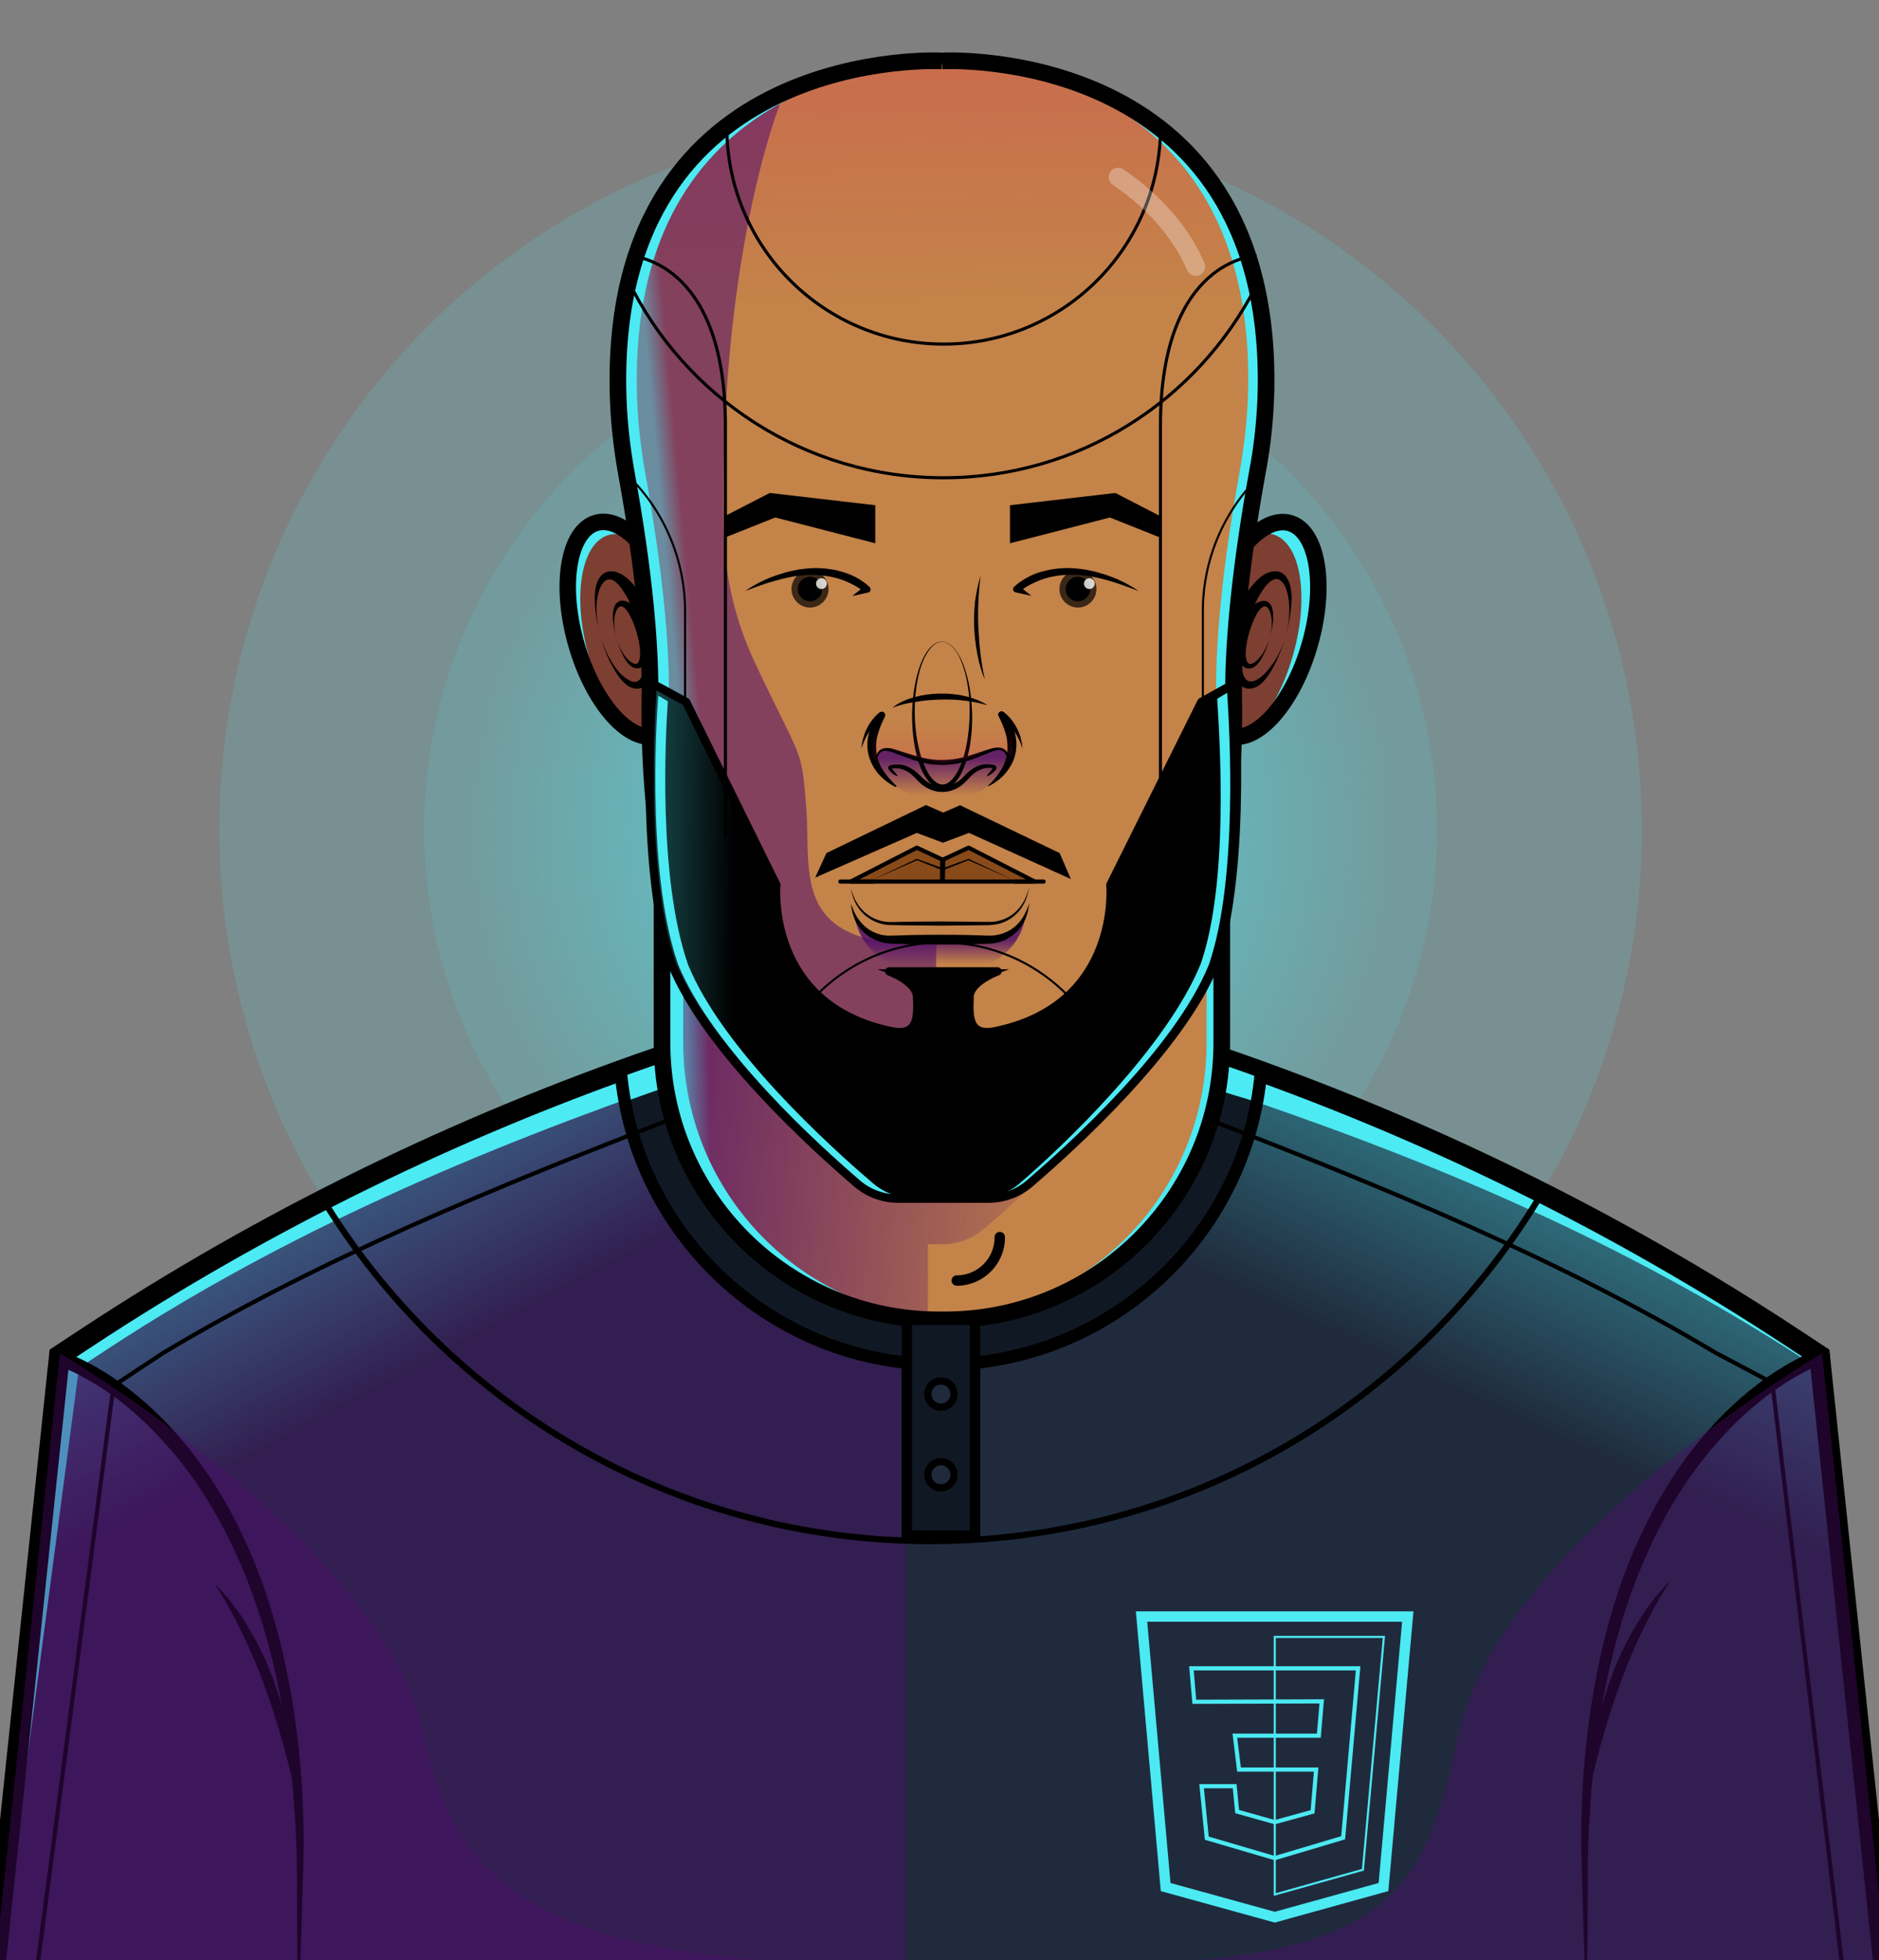 <?xml version="1.0" encoding="utf-8"?>
<!-- Generator: Adobe Illustrator 24.2.0, SVG Export Plug-In . SVG Version: 6.00 Build 0)  -->
<svg version="1.1" id="Layer_1" xmlns="http://www.w3.org/2000/svg" xmlns:xlink="http://www.w3.org/1999/xlink" x="0px" y="0px"
	 viewBox="0 0 904 942.8" style="enable-background:new 0 0 904 942.8;" xml:space="preserve">
<rect x="0" y="0" width="904" height="942.8" fill="#808080" stroke="none"/>
<style type="text/css">
	.st0{stroke:#000000;stroke-width:9.689;stroke-miterlimit:10;}
	.st1{fill:#FFFFFF;stroke:#000000;stroke-width:9.593;stroke-miterlimit:10;}
	.st2{fill:#FFFFFF;stroke:#000000;stroke-width:9.689;stroke-miterlimit:10;}
	.st3{fill:none;stroke:#000000;stroke-width:1.067;stroke-miterlimit:10;}
	.st4{opacity:0.76;fill:url(#SVGID_1_);}
	.st5{fill:none;stroke:#000000;stroke-width:2.422;stroke-linecap:round;stroke-linejoin:round;stroke-miterlimit:10;}
	.st6{opacity:0.8;fill:url(#SVGID_2_);}
	.st7{stroke:#000000;stroke-width:2.422;stroke-miterlimit:10;}
	.st8{fill:none;stroke:#000000;stroke-width:1.817;stroke-miterlimit:10;}
	.st9{fill:none;stroke:#000000;stroke-width:1.211;stroke-miterlimit:10;}
	.st10{opacity:0.8;}
	.st11{opacity:0.8;fill:#FFFFFF;}
	.st12{fill:#FFFFFF;}
	.st13{opacity:0.3;}
	.st14{opacity:0.15;fill:#4CEAF3;}
	.st15{opacity:0.12;fill:#4CEAF3;}
	.st16{opacity:0.8;fill:url(#SVGID_3_);}
	.st17{fill:#1F2B3D;}
	.st18{opacity:0.4;fill:#4E0B6D;}
	.st19{opacity:0.55;fill:url(#SVGID_4_);}
	.st20{opacity:0.55;fill:url(#SVGID_5_);}
	.st21{fill:#4CEAF3;}
	.st22{fill:none;stroke:#000000;stroke-width:10;stroke-miterlimit:10;}
	.st23{fill:#101923;}
	.st24{fill:none;stroke:#000000;stroke-width:6;stroke-miterlimit:10;}
	.st25{fill:none;stroke:#000000;stroke-width:2;stroke-linecap:round;stroke-linejoin:round;stroke-miterlimit:10;}
	.st26{fill:#C48349;}
	.st27{opacity:0.9;fill:url(#SVGID_6_);}
	.st28{opacity:0.45;fill:url(#SVGID_7_);}
	.st29{fill:none;stroke:#000000;stroke-width:8;stroke-miterlimit:10;}
	.st30{fill:#7D3F31;}
	.st31{fill:none;stroke:#000000;stroke-width:7.921;stroke-miterlimit:10;}
	.st32{opacity:0.35;fill:url(#SVGID_8_);}
	.st33{opacity:0.8;fill:url(#SVGID_9_);}
	.st34{opacity:0.55;fill:#4E0B6D;}
	.st35{opacity:0.45;fill:url(#SVGID_10_);}
	.st36{fill:#894A1A;}
	.st37{fill:none;stroke:#000000;stroke-width:0.868;stroke-miterlimit:10;}
	.st38{opacity:0.8;fill:url(#SVGID_11_);}
	.st39{stroke:#000000;stroke-width:2;stroke-miterlimit:10;}
	.st40{opacity:0.45;fill:url(#SVGID_12_);}
	.st41{fill:none;stroke:#000000;stroke-miterlimit:10;}
	.st42{fill:none;stroke:#000000;stroke-width:1.5;stroke-miterlimit:10;}
	.st43{opacity:0.7;}
	.st44{fill:none;stroke:#000000;stroke-width:5;stroke-miterlimit:10;}
	.st45{fill:none;stroke:#000000;stroke-width:3.5;stroke-miterlimit:10;}
	.st46{fill:none;stroke:#000000;stroke-width:5;stroke-linecap:round;stroke-linejoin:round;stroke-miterlimit:10;}
	.st47{fill:none;stroke:#000000;stroke-width:3;stroke-linecap:round;stroke-linejoin:round;stroke-miterlimit:10;}
	.st48{opacity:0.25;fill:#FFFFFF;stroke:#000000;stroke-miterlimit:10;}
	.st49{fill:#FFFFFF;stroke:#000000;stroke-width:10;stroke-miterlimit:10;}
	.st50{fill:#FFFFFF;stroke:#000000;stroke-width:6;stroke-miterlimit:10;}
	.st51{fill:#FFFFFF;stroke:#000000;stroke-width:8;stroke-miterlimit:10;}
	.st52{opacity:0.65;fill:url(#SVGID_13_);}
	.st53{fill:#FFFFFF;stroke:#000000;stroke-width:7.921;stroke-miterlimit:10;}
	.st54{opacity:0.76;fill:url(#SVGID_14_);}
	.st55{opacity:0.8;fill:url(#SVGID_15_);}
	.st56{fill:#FFFFFF;stroke:#000000;stroke-width:5;stroke-miterlimit:10;}
	.st57{fill:#FFFFFF;stroke:#000000;stroke-width:3.5;stroke-miterlimit:10;}
	.st58{fill:#FFFFFF;stroke:#000000;stroke-width:4.626;stroke-miterlimit:10;}
	.st59{fill:#FFFFFF;stroke:#000000;stroke-width:2.775;stroke-miterlimit:10;}
	.st60{fill:none;stroke:#000000;stroke-width:1.5;stroke-linecap:round;stroke-linejoin:round;stroke-miterlimit:10;}
	.st61{fill:none;stroke:#000000;stroke-linecap:round;stroke-linejoin:round;stroke-miterlimit:10;}
	.st62{clip-path:url(#SVGID_17_);}
	.st63{opacity:0.15;}
	.st64{fill:none;stroke:#4CEAF3;stroke-width:5;stroke-miterlimit:10;}
	.st65{fill:none;stroke:#4CEAF3;stroke-miterlimit:10;}
	.st66{fill:none;stroke:#4CEAF3;stroke-width:2;stroke-miterlimit:10;}
	.st67{opacity:0.65;fill:url(#SVGID_18_);}
	.st68{opacity:0.76;fill:url(#SVGID_19_);}
	.st69{opacity:0.8;fill:url(#SVGID_20_);}
	.st70{fill:none;stroke:#000000;stroke-width:2;stroke-miterlimit:10;}
	.st71{opacity:0.65;fill:url(#SVGID_21_);}
	.st72{opacity:0.76;fill:url(#SVGID_22_);}
	.st73{opacity:0.8;fill:url(#SVGID_23_);}
	.st74{opacity:0.3;fill:none;stroke:#FFFFFF;stroke-width:9;stroke-linecap:round;stroke-linejoin:round;stroke-miterlimit:10;}
	.st75{fill:none;stroke:#000000;stroke-width:4;stroke-linecap:round;stroke-linejoin:round;stroke-miterlimit:10;}
	.st76{opacity:0.3;fill:url(#SVGID_24_);}
	.st77{opacity:0.2;fill:url(#SVGID_25_);}
</style>
<circle class="st14" cx="447.7" cy="399" r="342.2"/>
<circle class="st15" cx="447.7" cy="399" r="243.6"/>
<radialGradient id="SVGID_1_" cx="447.654" cy="399.019" r="222.938" gradientUnits="userSpaceOnUse">
	<stop  offset="0" style="stop-color:#4CEAF3"/>
	<stop  offset="1" style="stop-color:#4CEAF3;stop-opacity:0"/>
</radialGradient>
<circle style="opacity:0.8;fill:url(#SVGID_1_);" cx="447.7" cy="399" r="222.9"/>
<path class="st17" d="M875.4,652l-12.9-8.5C777,587.2,684.7,542,587.8,508.7l0,0H463.1H452H316.2l0,0
	C219.4,542,127,587.2,41.5,643.5L28.6,652l-33,312.8H452h11.1h445.3L875.4,652z"/>
<path class="st18" d="M436.3,508.7h-120l0,0C219.4,542,127,587.2,41.5,643.5L28.6,652l-33,312.8h440.6V508.7z"/>
<linearGradient id="SVGID_2_" gradientUnits="userSpaceOnUse" x1="321.039" y1="594.38" x2="239.944" y2="442.801">
	<stop  offset="0" style="stop-color:#4CEAF3;stop-opacity:0"/>
	<stop  offset="1" style="stop-color:#4CEAF3"/>
</linearGradient>
<path style="opacity:0.55;fill:url(#SVGID_2_);" d="M875.4,652l-12.9-8.5C777,587.2,684.7,542,587.8,508.7l0,0H463.1H452H316.2l0,0
	C219.4,542,127,587.2,41.5,643.5L28.6,652l-33,312.8H452h11.1h445.3L875.4,652z"/>
<linearGradient id="SVGID_3_" gradientUnits="userSpaceOnUse" x1="564.255" y1="603.652" x2="630.192" y2="462.684">
	<stop  offset="0" style="stop-color:#4CEAF3;stop-opacity:0"/>
	<stop  offset="1" style="stop-color:#4CEAF3"/>
</linearGradient>
<path style="opacity:0.55;fill:url(#SVGID_3_);" d="M875.4,652l-12.9-8.5C777,587.2,684.7,542,587.8,508.7l0,0H463.1H452H316.2l0,0
	C219.4,542,127,587.2,41.5,643.5L28.6,652l-33,312.8H452h11.1h445.3L875.4,652z"/>
<path class="st21" d="M38,657.9l12.9-8.5c85.6-56.3,180.3-96.8,277.2-130.1l0.1,3.9h135.8H475l125.1,5.7l3.4,0.8
	c96.9,33.2,185.4,72,270.9,128.3l1.7,1.1l-0.8-7.2l-12.9-8.5C777,587.2,684.7,542,587.8,508.7h0H463.1H452H316.2l0,0
	C219.4,542,127,587.2,41.5,643.5L28.6,652l-33,312.8h1.8L38,657.9z"/>
<path class="st22" d="M875.4,652l-12.9-8.5C777,587.2,684.7,542,587.8,508.7l0,0H463.1H452H316.2l0,0
	C219.4,542,127,587.2,41.5,643.5L28.6,652l-33,312.8H452h11.1h445.3L875.4,652z"/>
<g>
	<g>
		<path d="M31,650.4c1.1,0.4,1.9,0.7,2.9,1.1c0.9,0.4,1.8,0.7,2.7,1.1c1.8,0.8,3.5,1.6,5.2,2.5c3.4,1.7,6.7,3.7,9.9,5.7
			c6.4,4.1,12.4,8.7,18.1,13.7c11.4,10,21.3,21.5,29.8,34c8.5,12.4,15.6,25.8,21.4,39.6c5.9,13.8,10.4,28.1,14,42.6
			c7.1,29,10.5,58.8,11,88.5c0.3,14.9-0.5,29.7-0.9,44.5c-0.2,7.4-0.5,14.8-0.7,22.2c-0.3,7.4-0.5,14.8-0.9,22.2
			c-0.1-7.4-0.2-14.8-0.3-22.2c-0.1-7.4-0.2-14.8-0.2-22.2l-0.1-22.2c0-3.7-0.1-7.4-0.2-11.1c-0.1-3.7-0.3-7.4-0.5-11.1
			c-0.2-3.7-0.4-7.4-0.7-11c-0.3-3.7-0.5-7.4-0.9-11c-0.6-7.3-1.5-14.7-2.5-22c-1.1-7.3-2.2-14.6-3.7-21.8c-1.5-7.2-3.1-14.4-5-21.5
			c-3.8-14.2-8.5-28.1-14.4-41.5c-5.9-13.4-12.9-26.3-21.2-38.2c-4.2-6-8.6-11.7-13.5-17.1c-4.8-5.4-9.9-10.6-15.4-15.4
			c-5.4-4.8-11.2-9.2-17.3-13c-3-1.9-6.2-3.7-9.3-5.4c-1.6-0.8-3.2-1.6-4.8-2.3c-0.8-0.4-1.6-0.7-2.4-1c-0.8-0.3-1.7-0.7-2.3-0.9
			l-0.1,0c-1.8-0.6-2.8-2.6-2.2-4.4S29.2,649.7,31,650.4z"/>
	</g>
	<g>
		<path d="M141.9,861.4c-2-8.8-4.2-17.5-6.7-26.1c-2.5-8.6-5.2-17.1-8.3-25.4c-3-8.4-6.6-16.5-10.4-24.5c-1-2-2-4-3-6
			c-1-2-2.2-3.9-3.2-5.9l-1.6-3l-1.8-2.9c-1.2-1.9-2.3-3.8-3.5-5.8c1.6,1.6,3.1,3.3,4.6,5c0.8,0.8,1.5,1.7,2.2,2.6l2.1,2.7
			c1.3,1.8,2.7,3.7,4,5.5c1.2,1.9,2.4,3.9,3.6,5.8c4.6,7.8,8.6,16.1,11.7,24.7c3.1,8.5,5.7,17.3,7.4,26.2c0.4,2.2,0.9,4.5,1.2,6.7
			c0.3,2.3,0.7,4.5,0.9,6.7C141.6,852.3,142,856.9,141.9,861.4z"/>
	</g>
</g>
<g>
	<g>
		<path d="M877.9,655.5c-0.7,0.2-1.6,0.6-2.3,0.9c-0.8,0.3-1.6,0.7-2.4,1c-1.6,0.7-3.2,1.5-4.8,2.3c-3.2,1.7-6.3,3.5-9.3,5.4
			c-6.1,3.9-11.9,8.3-17.3,13c-5.5,4.8-10.6,9.9-15.4,15.4c-4.8,5.4-9.3,11.2-13.5,17.1c-8.3,11.9-15.4,24.8-21.2,38.2
			c-5.9,13.4-10.6,27.3-14.4,41.5c-1.9,7.1-3.5,14.3-5,21.5c-1.4,7.2-2.6,14.5-3.7,21.8c-1,7.3-1.9,14.6-2.5,22
			c-0.4,3.7-0.6,7.3-0.9,11c-0.2,3.7-0.4,7.4-0.7,11c-0.1,3.7-0.4,7.4-0.4,11.1c-0.1,3.7-0.3,7.4-0.2,11.1l-0.1,22.2
			c0,7.4-0.1,14.8-0.2,22.2c-0.1,7.4-0.2,14.8-0.3,22.2c-0.3-7.4-0.6-14.8-0.9-22.2c-0.3-7.4-0.5-14.8-0.7-22.2
			c-0.4-14.8-1.1-29.6-0.9-44.5c0.5-29.7,3.9-59.5,11-88.5c3.6-14.5,8.1-28.8,14-42.6c5.9-13.8,12.9-27.1,21.4-39.6
			c8.5-12.4,18.4-24,29.8-34c5.7-5,11.7-9.6,18.1-13.7c3.2-2,6.5-4,9.9-5.7c1.7-0.9,3.4-1.7,5.2-2.5c0.9-0.4,1.8-0.8,2.7-1.1
			c0.9-0.4,1.8-0.7,2.9-1.1c1.8-0.6,3.8,0.4,4.4,2.2C880.8,652.9,879.8,654.9,877.9,655.5L877.9,655.5z"/>
	</g>
	<g>
		<path d="M764.9,859.9c-0.1-4.5,0.3-9.1,0.8-13.6c0.2-2.3,0.6-4.5,0.9-6.7c0.3-2.2,0.8-4.5,1.2-6.7c1.8-8.9,4.3-17.7,7.4-26.2
			c3.1-8.6,7.1-16.8,11.7-24.7c1.2-1.9,2.4-3.9,3.6-5.8c1.3-1.9,2.7-3.7,4-5.5l2.1-2.7c0.7-0.9,1.5-1.7,2.2-2.6c1.5-1.7,3-3.4,4.6-5
			c-1.1,2-2.3,3.9-3.5,5.8l-1.8,2.9l-1.6,3c-1.1,2-2.2,3.9-3.2,5.9c-1,2-2,4-3,6c-3.8,8-7.4,16.2-10.4,24.5
			c-3.1,8.3-5.8,16.8-8.3,25.4C769.1,842.4,766.9,851.1,764.9,859.9z"/>
	</g>
</g>
<path class="st23" d="M452.7,656.3c80.8,0,147.1-61.9,154-140.9c-6.3-2.3-12.6-4.5-18.9-6.7l0,0H463.1H452H316.2l0,0
	c-5.9,2-11.7,4.1-17.6,6.2C305.4,594.1,371.8,656.3,452.7,656.3z"/>
<path class="st21" d="M302.8,529.1c5.8-2.1,11.7-4.2,17.6-6.2l0,0h135.8h11.1l121.2,1.9l1.1,0.6c4.4,1.5,11.8,3.5,16.2,5.1
	c0.7-4,0.6-11,0.9-15.1c-6.3-2.3-12.6-4.5-18.9-6.7h0H463.1H452H316.2l0,0c-5.9,2-11.7,4.1-17.6,6.2c1.1,13,3.8,25.5,7.9,37.4
	C304.8,544.8,303.5,537.1,302.8,529.1z"/>
<path class="st24" d="M452.7,656.3c80.8,0,147.1-61.9,154-140.9c-6.3-2.3-12.6-4.5-18.9-6.7l0,0H463.1H452H316.2l0,0
	c-5.9,2-11.7,4.1-17.6,6.2C305.4,594.1,371.8,656.3,452.7,656.3z"/>
<path class="st25" d="M321.5,538.8c-82.2,31.8-167.2,66.5-242.8,111.8l-24.1,15.9L15.5,964.8"/>
<path class="st26" d="M454.5,634.8h-2.7c-73.6,0-133.3-59.7-133.3-133.3V359.7h269.3v141.8C587.8,575.2,528.1,634.8,454.5,634.8z"/>
<linearGradient id="SVGID_4_" gradientUnits="userSpaceOnUse" x1="542.944" y1="500.501" x2="297.891" y2="477.259">
	<stop  offset="0" style="stop-color:#4E0B6D;stop-opacity:0"/>
	<stop  offset="1" style="stop-color:#4E0B6D"/>
</linearGradient>
<path style="opacity:0.9;fill:url(#SVGID_4_);" d="M512.2,447.6c0,0,5.5,57.9-55.5,70.4c-5.5,1.1-8.6,0-10.4-2.4v-18.7
	c3.7-4.7,11.5-7.5,11.5-7.5h-11.5V359.7H318.5v141.8c0,71.8,56.8,130.3,127.9,133.2v-36.3h7.2c7.2,0,14.2-2.6,19.7-7.3
	c20.8-17.8,72.5-64.8,89-105.3c13.1-38.1,11.1-102.7,9.8-126.1h-16.3L512.2,447.6z"/>
<linearGradient id="SVGID_5_" gradientUnits="userSpaceOnUse" x1="340.921" y1="497.922" x2="329.932" y2="498.111">
	<stop  offset="0" style="stop-color:#4CEAF3;stop-opacity:0"/>
	<stop  offset="1" style="stop-color:#4CEAF3"/>
</linearGradient>
<path style="opacity:0.45;fill:url(#SVGID_5_);" d="M512.2,447.6c0,0,5.5,57.9-55.5,70.4c-5.5,1.1-8.6,0-10.4-2.4v-18.7
	c3.7-4.7,11.5-7.5,11.5-7.5h-11.5V359.7H318.5v141.8c0,71.8,56.8,130.3,127.9,133.2v-36.3h7.2c7.2,0,14.2-2.6,19.7-7.3
	c20.8-17.8,72.5-64.8,89-105.3c13.1-38.1,11.1-102.7,9.8-126.1h-16.3L512.2,447.6z"/>
<path class="st21" d="M328.7,501.5V359.7h-10.2v141.8c0,73.6,59.7,133.3,133.3,133.3h2.7c1.3,0,2.5,0,3.7-0.1
	C386.3,632.8,328.7,573.9,328.7,501.5z"/>
<path class="st21" d="M580.5,359.7v141.8c0,72.8-58.4,132-131,133.3c0.8,0,1.6,0,2.3,0h2.7c73.6,0,133.3-59.7,133.3-133.3V359.7
	H580.5z"/>
<path class="st29" d="M454.5,634.8h-2.7c-73.6,0-133.3-59.7-133.3-133.3V359.7h269.3v141.8C587.8,575.2,528.1,634.8,454.5,634.8z"/>
<ellipse transform="matrix(0.273 -0.962 0.962 0.273 149.373 803.079)" class="st30" cx="606" cy="302.7" rx="53.2" ry="25.2"/>
<path class="st21" d="M620.5,251.6c-5.5-1.6-11.6,0.9-17.5,6.2c3.2-1.4,6.4-1.7,9.4-0.8c13.4,3.8,17.7,29.8,9.7,58
	c-4.7,16.7-12.7,30.4-21.2,38.1c11.2-4.7,23.1-21.5,29.3-43.4C638.2,281.3,633.8,255.4,620.5,251.6z"/>
<ellipse transform="matrix(0.273 -0.962 0.962 0.273 149.373 803.079)" class="st31" cx="606" cy="302.7" rx="53.2" ry="25.2"/>
<g>
	<path d="M618.4,306.2c-1.4,5.1-3.3,10-5.8,14.7c-1.3,2.3-2.7,4.6-4.6,6.7c-1,1-2,2-3.4,2.7c-1.3,0.7-3.1,1.2-4.9,0.8
		c-1.8-0.4-3.3-1.6-4.3-2.9c-1-1.3-1.7-2.7-2.2-4.1c-1-2.8-1.5-5.7-1.6-8.5c-0.3-5.6,0.5-11.2,2-16.5c1.5-5.3,3.8-10.5,7-15.1
		c1.6-2.3,3.5-4.5,5.8-6.4c1.2-0.9,2.5-1.8,4.1-2.3c1.5-0.6,3.4-0.8,5.2-0.2c1.7,0.6,3,1.9,3.7,3.3c0.8,1.3,1.2,2.7,1.5,4.1
		c0.6,2.7,0.6,5.4,0.4,8.1C620.9,296,619.8,301.2,618.4,306.2z M618.4,306.2c1.4-5.1,2.2-10.3,1.8-15.6c-0.2-2.6-0.6-5.2-1.5-7.5
		c-0.4-1.2-1-2.2-1.8-3.1c-0.7-0.9-1.6-1.4-2.4-1.5c-1.6-0.2-3.5,1.1-5,2.7c-1.5,1.7-2.8,3.8-4,5.9c-2.3,4.3-4,9-5.4,13.8
		c-1.4,4.8-2.4,9.7-2.7,14.6c-0.1,2.4-0.1,4.9,0.3,7.1c0.4,2.2,1.3,4.3,2.8,4.9c0.7,0.3,1.7,0.4,2.8,0c1.1-0.3,2.1-1,3.1-1.7
		c2-1.5,3.7-3.5,5.2-5.6C614.8,316.2,616.9,311.3,618.4,306.2z"/>
</g>
<g>
	<path d="M610.8,307.1c-0.8,2.9-1.8,5.7-3.2,8.4c-0.7,1.3-1.5,2.7-2.6,3.9c-0.6,0.6-1.1,1.2-2,1.6c-0.8,0.4-1.8,0.7-2.9,0.5
		c-1.1-0.2-2-0.9-2.6-1.7l-0.4-0.6c-0.1-0.2-0.2-0.4-0.4-0.6c-0.3-0.4-0.4-0.8-0.6-1.2c-0.6-1.6-0.9-3.3-1-4.9
		c-0.2-3.3,0.2-6.5,1.1-9.5c0.9-3.1,2.2-6,4.1-8.7c1-1.3,2.1-2.6,3.5-3.7c0.4-0.3,0.7-0.5,1.1-0.7c0.2-0.1,0.4-0.2,0.6-0.3l0.7-0.3
		c0.9-0.3,2.1-0.4,3.1-0.1c1.1,0.4,1.8,1.2,2.2,2c0.5,0.8,0.6,1.6,0.8,2.4c0.3,1.6,0.3,3.1,0.2,4.7
		C612.2,301.3,611.6,304.2,610.8,307.1z M610.8,307.1c0.8-2.9,1.2-5.9,1-8.9c-0.1-1.5-0.4-2.9-0.9-4.2c-0.3-0.6-0.6-1.3-1-1.7
		c-0.4-0.4-0.9-0.7-1.3-0.7c-0.4,0-0.8,0.1-1.2,0.4c-0.4,0.3-0.9,0.7-1.3,1.2c-0.8,0.9-1.5,2.1-2.1,3.3c-1.2,2.4-2.2,5.1-3,7.8
		c-0.8,2.7-1.3,5.4-1.6,8.2c-0.1,1.4-0.2,2.7,0.1,4c0.1,0.6,0.2,1.2,0.5,1.7c0.2,0.5,0.5,0.8,0.8,1c0.4,0.2,0.9,0.2,1.4,0
		c0.6-0.1,1.2-0.5,1.7-0.9c1.1-0.8,2.1-1.9,3-3.1C608.7,312.7,609.9,309.9,610.8,307.1z"/>
</g>
<ellipse transform="matrix(0.962 -0.273 0.273 0.962 -71.173 93.736)" class="st30" cx="301.4" cy="302.7" rx="25.2" ry="53.2"/>
<path class="st21" d="M283.2,315.3c-8-28.3-3.7-54.2,9.7-58c4.7-1.3,10,0.3,15.1,4.2c-7-7.9-14.6-11.8-21.2-9.9
	c-13.4,3.8-17.7,29.8-9.7,58c5.2,18.2,14.2,32.9,23.6,40.1C293.7,341.6,287.3,329.5,283.2,315.3z"/>
<ellipse transform="matrix(0.962 -0.273 0.273 0.962 -71.173 93.736)" class="st31" cx="301.4" cy="302.7" rx="25.2" ry="53.2"/>
<g>
	<path d="M289,306.2c1.5,5,3.6,9.9,6.6,14.2c1.5,2.1,3.2,4.1,5.2,5.6c1,0.7,2.1,1.4,3.1,1.7c1.1,0.4,2.1,0.3,2.8,0
		c1.5-0.7,2.4-2.7,2.8-4.9c0.4-2.2,0.4-4.7,0.3-7.1c-0.3-4.9-1.3-9.8-2.7-14.6c-1.4-4.8-3.1-9.5-5.4-13.8c-1.2-2.1-2.5-4.2-4-5.9
		c-1.5-1.7-3.4-3-5-2.7c-0.8,0.1-1.7,0.6-2.4,1.5c-0.7,0.8-1.3,1.9-1.8,3.1c-0.9,2.3-1.3,4.9-1.5,7.5
		C286.8,295.9,287.5,301.2,289,306.2z M289,306.2c-1.4-5.1-2.5-10.2-2.8-15.6c-0.1-2.7-0.1-5.4,0.4-8.1c0.3-1.4,0.7-2.8,1.5-4.1
		c0.7-1.3,2-2.6,3.7-3.3c1.7-0.6,3.7-0.4,5.2,0.2c1.6,0.6,2.9,1.4,4.1,2.3c2.4,1.9,4.2,4.1,5.8,6.4c3.2,4.6,5.5,9.8,7,15.1
		c1.5,5.3,2.3,10.9,2,16.5c-0.2,2.8-0.6,5.7-1.6,8.5c-0.5,1.4-1.2,2.8-2.2,4.1c-1,1.3-2.5,2.5-4.3,2.9c-1.8,0.4-3.6-0.1-4.9-0.8
		c-1.4-0.7-2.4-1.7-3.4-2.7c-1.9-2-3.3-4.3-4.6-6.7C292.2,316.3,290.4,311.3,289,306.2z"/>
</g>
<g>
	<path d="M296.6,307.1c0.8,2.9,2.1,5.7,3.8,8.1c0.9,1.2,1.9,2.3,3,3.1c0.6,0.4,1.2,0.7,1.7,0.9c0.6,0.2,1.1,0.1,1.4,0
		c0.3-0.2,0.6-0.5,0.8-1c0.2-0.5,0.4-1.1,0.5-1.7c0.2-1.2,0.2-2.6,0.1-4c-0.2-2.7-0.8-5.5-1.6-8.2c-0.8-2.7-1.7-5.3-3-7.8
		c-0.6-1.2-1.3-2.4-2.1-3.3c-0.4-0.4-0.8-0.9-1.3-1.2c-0.4-0.3-0.8-0.4-1.2-0.4c-0.4,0-0.8,0.3-1.3,0.7c-0.4,0.4-0.7,1-1,1.7
		c-0.5,1.3-0.8,2.8-0.9,4.2C295.4,301.2,295.8,304.2,296.6,307.1z M296.6,307.1c-0.8-2.9-1.4-5.8-1.7-8.9c-0.1-1.5-0.1-3.1,0.2-4.7
		c0.2-0.8,0.4-1.6,0.8-2.4c0.4-0.8,1.2-1.6,2.2-2c1.1-0.4,2.2-0.2,3.1,0.1l0.7,0.3c0.2,0.1,0.4,0.2,0.6,0.3c0.4,0.2,0.8,0.5,1.1,0.7
		c1.4,1.1,2.5,2.3,3.5,3.7c1.9,2.7,3.2,5.6,4.1,8.7c0.8,3.1,1.3,6.3,1.1,9.5c-0.1,1.6-0.4,3.3-1,4.9c-0.2,0.4-0.3,0.8-0.6,1.2
		c-0.1,0.2-0.2,0.4-0.4,0.6l-0.4,0.6c-0.6,0.8-1.5,1.5-2.6,1.7c-1.1,0.2-2.1-0.1-2.9-0.5c-0.8-0.4-1.4-1-2-1.6
		c-1.1-1.2-1.9-2.5-2.6-3.9C298.4,312.8,297.4,310,296.6,307.1z"/>
</g>
<path class="st26" d="M609.1,187.2C611.9,20.7,453.2,29.3,453.2,29.3l0,1.2l0-1.2c0,0-158.7-8.6-155.9,157.8
	c0.2,13.7,1.7,27.4,4.1,40.8c8.3,45.4,11.5,81.5,11.3,104.5c-0.2,28.2-5,212.9,126.8,213.7l0,0l0,0c0.3,0,0.6,0,0.9,0l12.7-0.2
	l12.7,0.2c0.3,0,0.6,0,0.9,0l0,0l0,0c131.8-0.8,127.1-185.5,126.8-213.7c-0.2-23,3.1-59.1,11.3-104.5
	C607.4,214.5,608.8,200.9,609.1,187.2z"/>
<linearGradient id="SVGID_6_" gradientUnits="userSpaceOnUse" x1="450.391" y1="-39.499" x2="452.664" y2="143.911">
	<stop  offset="1.082549e-07" style="stop-color:#D91C5C"/>
	<stop  offset="1" style="stop-color:#D91C5C;stop-opacity:0"/>
</linearGradient>
<path style="opacity:0.35;fill:url(#SVGID_6_);" d="M609.1,187.2C611.9,20.7,453.2,29.3,453.2,29.3l0,1.2l0-1.2
	c0,0-158.7-8.6-155.9,157.8c0.2,13.7,1.7,27.4,4.1,40.8c8.3,45.4,11.5,81.5,11.3,104.5c-0.2,28.2-5,212.9,126.8,213.7l0,0l0,0
	c0.3,0,0.6,0,0.9,0l12.7-0.2l12.7,0.2c0.3,0,0.6,0,0.9,0l0,0l0,0c131.8-0.8,127.1-185.5,126.8-213.7c-0.2-23,3.1-59.1,11.3-104.5
	C607.4,214.5,608.8,200.9,609.1,187.2z"/>
<linearGradient id="SVGID_7_" gradientUnits="userSpaceOnUse" x1="453.276" y1="382.495" x2="453.276" y2="364.683">
	<stop  offset="0" style="stop-color:#4E0B6D;stop-opacity:0"/>
	<stop  offset="1" style="stop-color:#4E0B6D"/>
</linearGradient>
<path style="opacity:0.8;fill:url(#SVGID_7_);" d="M428.8,376.5c0,0-15.4-15.3-1.2-16.1c12.6,4.3,18.4,6.2,27,6.2
	c8.6,0,25.2-6.2,25.2-6.2s9.2-0.2,2.8,10.8c-3.5,4.5-7.8,7.2-7.8,7.2s-7.3,6.8-21.8,6.8S428.8,376.5,428.8,376.5z"/>
<path class="st34" d="M512.7,524.6c-69.6,16-62.1-70.3-62.1-70.3c-71.7,2.1-60-33.7-62.8-67.1c-2.4-28.7-1.7-19.8-24.8-68.9
	c-9.3-19.8-14.3-41.3-14.8-63.2C345.4,125.1,375,50.7,375,50.7l-1.1-4.7c-39.2,18.7-78,58.2-76.6,141.2c0.2,13.7,1.7,27.4,4.1,40.8
	c8.3,45.4,11.5,81.5,11.3,104.5c-0.2,28.2-5,212.9,126.8,213.7c0.3,0,0.6,0,0.9,0l12.7-0.2l12.7,0.2c0.3,0,0.6,0,0.9,0
	c17.9-0.1,33.3-3.6,46.5-9.6L512.7,524.6z"/>
<linearGradient id="SVGID_8_" gradientUnits="userSpaceOnUse" x1="333.425" y1="304.211" x2="323.609" y2="305.103">
	<stop  offset="0" style="stop-color:#4CEAF3;stop-opacity:0"/>
	<stop  offset="1" style="stop-color:#4CEAF3"/>
</linearGradient>
<path style="opacity:0.45;fill:url(#SVGID_8_);" d="M512.7,524.6c-69.6,16-62.1-70.3-62.1-70.3c-71.7,2.1-60-33.7-62.8-67.1
	c-2.4-28.7-1.7-19.8-24.8-68.9c-9.3-19.8-14.3-41.3-14.8-63.2C345.4,125.1,375,50.7,375,50.7l-1.1-4.7
	c-39.2,18.7-78,58.2-76.6,141.2c0.2,13.7,1.7,27.4,4.1,40.8c8.3,45.4,11.5,81.5,11.3,104.5c-0.2,28.2-5,212.9,126.8,213.7
	c0.3,0,0.6,0,0.9,0l12.7-0.2l12.7,0.2c0.3,0,0.6,0,0.9,0c17.9-0.1,33.3-3.6,46.5-9.6L512.7,524.6z"/>
<g>
	<path class="st21" d="M462.3,29.4C462.3,29.4,462.2,29.4,462.3,29.4l0,1.2L462.3,29.4z"/>
	<path class="st21" d="M462.2,546l-4.5,0.1l8.1,0.1c0.3,0,0.6,0,0.9,0c1.1,0,2.3,0,3.4-0.1L462.2,546z"/>
	<path class="st21" d="M457.7,29.3c-2.9,0-4.5,0.1-4.5,0.1l0,0C454.9,29.3,456.4,29.3,457.7,29.3z"/>
	<path class="st21" d="M321.8,332.4c0.2-23-3.1-59.1-11.3-104.5c-2.4-13.4-3.9-27.1-4.1-40.8C303.9,44.9,419.5,30.5,453.1,29.4l0,0
		c0,0-158.7-8.6-155.9,157.8c0.2,13.7,1.7,27.4,4.1,40.8c8.3,45.4,11.5,81.5,11.3,104.5c-0.2,28.2-5,212.9,126.8,213.7
		c0.3,0,0.6,0,0.9,0l4.8-0.1C316.9,542.2,321.6,360.4,321.8,332.4z"/>
</g>
<polygon class="st36" points="453.3,413.4 441.1,407.7 409.3,424 453.2,424 "/>
<polygon class="st36" points="453.8,413.4 466,407.7 497.8,424 453.6,424 "/>
<g>
	<path class="st21" d="M473.5,30.1c45.6,6.5,129,35,127,156c-0.2,13.7-1.7,27.4-4.1,40.8c-8.3,45.4-11.5,81.5-11.3,104.5
		c0.2,28.2,5,212.9-126.8,213.7c-0.3,0-0.6,0-0.9,0l-12.7-0.2l-12.7,0.2c-0.3,0-0.6,0-0.9,0c-3.6,0-7-0.2-10.4-0.5
		c6,0.9,12.3,1.5,19,1.5c0.3,0,0.6,0,0.9,0l12.7-0.2l12.7,0.2c0.3,0,0.6,0,0.9,0c131.8-0.8,127.1-185.5,126.8-213.7
		c-0.2-23,3.1-59.1,11.3-104.5c2.4-13.4,3.9-27.1,4.1-40.8C611.2,58,516.2,34.3,473.5,30.1z"/>
	<polygon class="st21" points="444.6,29.3 444.6,29.3 444.6,29.5 	"/>
</g>
<path class="st29" d="M609.1,187.2C611.9,20.7,453.2,29.3,453.2,29.3l0,1.2l0-1.2c0,0-158.7-8.6-155.9,157.8
	c0.2,13.7,1.7,27.4,4.1,40.8c8.3,45.4,11.5,81.5,11.3,104.5c-0.2,28.2-5,212.9,126.8,213.7l0,0l0,0c0.3,0,0.6,0,0.9,0l12.7-0.2
	l12.7,0.2c0.3,0,0.6,0,0.9,0l0,0l0,0c131.8-0.8,127.1-185.5,126.8-213.7c-0.2-23,3.1-59.1,11.3-104.5
	C607.4,214.5,608.8,200.9,609.1,187.2z"/>
<g>
	<g>
		<g>
			<g>
				<path d="M425.7,344.8c-1.4,2.6-2.6,5.6-3.4,8.5c-0.8,2.9-1,5.9-0.6,8.9c0.4,2.9,1.5,5.8,3.2,8.4c1.7,2.6,3.9,5,6.3,7.3
					c0.1,0.1,0.1,0.3,0,0.5c-0.1,0.1-0.3,0.1-0.4,0.1c-3-1.5-5.8-3.6-8.1-6.2c-0.6-0.6-1.1-1.4-1.6-2.1c-0.5-0.7-1-1.5-1.4-2.3
					c-0.8-1.6-1.5-3.3-1.9-5.1c-0.8-3.5-0.6-7.3,0.4-10.7c0.5-1.7,1.2-3.4,2-4.9c0.8-1.6,1.8-3,3-4.4c0.6-0.6,1.6-0.7,2.2-0.1
					c0.5,0.5,0.7,1.3,0.3,1.9L425.7,344.8z"/>
			</g>
			<g>
				<path d="M483,342.6c1.3,1.4,2.2,2.8,3.1,4.4c0.8,1.6,1.5,3.2,2,4.9c1,3.4,1.2,7.2,0.4,10.7c-0.4,1.8-1,3.5-1.9,5.1
					c-0.4,0.8-0.9,1.5-1.4,2.3c-0.5,0.7-1,1.4-1.6,2.1c-2.3,2.6-5.1,4.6-8.1,6.1c-0.1,0-0.1,0-0.2-0.1c0,0,0-0.1,0-0.1
					c2.4-2.3,4.5-4.8,6.2-7.5c1.7-2.7,2.7-5.6,3.1-8.5c0.3-3,0.1-6-0.7-8.9c-0.8-2.9-2-5.8-3.4-8.5l-0.1-0.1
					c-0.4-0.8-0.1-1.8,0.7-2.2C481.7,341.9,482.5,342.1,483,342.6z"/>
			</g>
			<g>
				<path d="M474.9,372.9c0.9-1.2,1.9-2.2,2.6-3.3c0.2-0.2,0.3-0.6,0.3-0.5c0,0,0,0.2,0.1,0.2c0.1,0.1,0.1,0.1,0.1,0.1
					c0,0-0.1,0-0.3,0c-0.7-0.1-1.4-0.1-2.1-0.1c-2.6,0-5.1,1.2-7.1,2.8c-1.1,0.8-2,1.8-2.9,2.8c-1,1.1-2.1,2.2-3.4,3.1
					c-2.5,1.8-5.6,2.9-8.8,2.9c-3.2,0.1-6.3-1.1-8.8-2.8c-1.3-0.9-2.4-1.9-3.4-3c-0.9-1-1.9-2-2.9-2.8c-2.1-1.7-4.5-2.8-7.2-2.8
					c-0.7,0-1.3,0.1-2.1,0.1c-0.2,0-0.3,0-0.3,0c0,0,0.1,0,0.1-0.1c0.1-0.1,0.1-0.2,0.1-0.2c0-0.1,0.1,0.3,0.3,0.5
					c0.7,1,1.8,2.1,2.6,3.2l0,0c0.1,0.1,0,0.2,0,0.3c-0.1,0-0.1,0-0.2,0c-1.4-0.6-2.6-1.4-3.6-2.6c-0.2-0.3-0.6-0.6-0.7-1.4
					c0-0.2,0-0.5,0.2-0.7c0.2-0.2,0.4-0.4,0.5-0.4c0.4-0.2,0.6-0.2,0.8-0.2c0.7-0.1,1.4-0.2,2.2-0.3c1.5-0.1,3.1,0.1,4.6,0.6
					c1.5,0.5,2.8,1.3,4.1,2.1c1.2,0.9,2.3,1.9,3.4,3c0.9,1,1.9,1.8,3,2.6c2.2,1.5,4.7,2.3,7.3,2.3c2.6,0,5.1-0.9,7.3-2.3
					c1.1-0.7,2.1-1.6,3-2.6c1-1.1,2.1-2.1,3.3-3c1.2-0.9,2.6-1.7,4-2.2c1.5-0.5,3.1-0.7,4.6-0.6c0.8,0,1.5,0.2,2.2,0.3
					c0.1,0,0.4,0,0.8,0.2c0.2,0.1,0.4,0.2,0.6,0.5c0.2,0.2,0.2,0.5,0.2,0.7c0,0.4-0.2,0.6-0.3,0.9c-0.1,0.2-0.3,0.4-0.4,0.5
					c-1.1,1.2-2.3,2-3.6,2.6c-0.1,0-0.2,0-0.2-0.1C474.8,373,474.8,373,474.9,372.9L474.9,372.9z"/>
			</g>
			<g>
				<path d="M484.7,368.4c0.1-1.6,0-3.2-0.5-4.7c-0.5-1.5-1.5-2.6-2.9-2.8c-1.4-0.3-2.9,0.1-4.3,0.7l-4.5,1.8
					c-3,1.2-6.1,2.3-9.3,3.2c-3.2,0.9-6.6,1.3-9.9,1.3c-3.3,0-6.7-0.4-9.9-1.2c-3.2-0.9-6.3-2-9.3-3.1l-4.5-1.7
					c-1.4-0.5-3-0.9-4.4-0.7c-1.4,0.2-2.5,1.4-3,2.9c-0.5,1.5-0.6,3.1-0.5,4.7c-0.4-1.6-0.5-3.3-0.2-4.9c0.2-0.8,0.5-1.7,1.1-2.4
					c0.6-0.7,1.4-1.3,2.3-1.5c1.8-0.5,3.6-0.2,5.2,0.3c1.6,0.5,3.1,1,4.7,1.5c3.1,0.9,6.2,2,9.3,2.7c3.1,0.7,6.2,1.1,9.4,1
					c3.2,0,6.3-0.4,9.3-1.1c3.1-0.7,6.1-1.8,9.2-2.8c1.5-0.5,3.1-1,4.6-1.5c1.6-0.5,3.4-0.8,5.2-0.4c0.9,0.2,1.7,0.8,2.3,1.5
					c0.6,0.7,0.9,1.6,1.1,2.4c0.4,1.7,0.2,3.4-0.1,5L484.7,368.4z"/>
			</g>
			<g>
				<path d="M429.3,340.4c3.1-2.5,6.9-4.1,10.7-5.1c3.9-1.1,7.8-1.6,11.8-1.7c2,0,4,0,6,0.2c2,0.2,4,0.4,5.9,0.9
					c3.9,0.8,7.7,2.2,11.1,4.3c0,0,0,0,0,0.1c0,0,0,0-0.1,0c-3.8-1.1-7.6-1.8-11.4-2.2c-1.9-0.2-3.8-0.4-5.7-0.4
					c-1.9-0.1-3.8-0.1-5.7,0c-3.8,0.1-7.6,0.4-11.4,1.1C436.7,338.1,433,339,429.3,340.4C429.3,340.5,429.3,340.5,429.3,340.4
					C429.3,340.5,429.3,340.4,429.3,340.4z"/>
			</g>
			<g>
				<path d="M467.7,343.4c0.1,6.7-0.4,13.5-2.1,20.1c-0.9,3.3-2,6.5-3.7,9.6c-0.9,1.5-1.9,3-3.3,4.2c-1.3,1.2-3.2,2.2-5.2,2.2
					c-2,0-3.9-1-5.2-2.2c-1.4-1.2-2.4-2.7-3.3-4.1c-1.8-3-2.9-6.2-3.8-9.5c-1.7-6.6-2.3-13.3-2.3-20.1c0.1-6.7,0.9-13.4,2.7-19.9
					c0.9-3.2,2.1-6.4,3.8-9.3c0.9-1.4,1.9-2.8,3.2-3.9c1.3-1.1,2.9-1.9,4.6-1.9c1.7,0,3.4,0.8,4.6,1.9c1.3,1.1,2.3,2.5,3.2,3.9
					c1.8,2.9,3,6,3.9,9.2C466.7,329.9,467.5,336.6,467.7,343.4z M466.5,343.4c0.1-6.6-0.5-13.3-2.2-19.8c-0.9-3.2-2-6.4-3.6-9.2
					c-0.9-1.4-1.9-2.8-3.1-3.8c-1.2-1.1-2.8-1.9-4.4-1.9c-1.6,0-3.2,0.8-4.4,1.9c-1.2,1.1-2.2,2.5-3,3.9c-1.7,2.9-2.8,6-3.6,9.2
					c-1.6,6.4-2.2,13.1-2.1,19.8c0.1,6.6,1,13.3,2.8,19.6c0.9,3.1,2.1,6.2,3.8,9c0.8,1.3,1.8,2.6,3,3.6c1.1,1,2.5,1.6,3.8,1.6
					c1.3,0,2.7-0.6,3.8-1.7c1.1-1,2.1-2.3,2.9-3.6c1.6-2.7,2.8-5.8,3.7-9C465.6,356.6,466.4,350,466.5,343.4z"/>
			</g>
		</g>
	</g>
</g>
<polygon class="st25" points="453.3,413.4 441.1,407.7 409.3,424 453.2,424 "/>
<g>
	<path d="M419.7,423.2l21.3-10.1c0.1,0,0.2,0,0.2,0l0,0l12.1,4.4c0.3,0.1,0.4,0.4,0.3,0.6c-0.1,0.3-0.4,0.4-0.6,0.3c0,0,0,0,0,0
		l-11.9-4.7l0.2,0L419.7,423.2z"/>
</g>
<polygon class="st25" points="453.8,413.4 466,407.7 497.8,424 453.6,424 "/>
<g>
	<path d="M487.4,423.2l-21.6-9.5l0.2,0l-11.9,4.7c-0.3,0.1-0.5,0-0.6-0.3s0-0.5,0.3-0.6c0,0,0,0,0,0l12.1-4.4l0,0c0.1,0,0.2,0,0.2,0
		L487.4,423.2z"/>
</g>
<linearGradient id="SVGID_9_" gradientUnits="userSpaceOnUse" x1="452.258" y1="463.689" x2="452.258" y2="452.061">
	<stop  offset="0" style="stop-color:#4E0B6D;stop-opacity:0"/>
	<stop  offset="1" style="stop-color:#4E0B6D"/>
</linearGradient>
<path class="st33" d="M411.3,440.7c0,0,1.6,27.2,41,27.2s40.9-27.2,40.9-27.2s-4.8,11.1-16.9,11.1S426,452,426,452
	S420,452.2,411.3,440.7z"/>
<g>
	<path d="M495.3,434.4c-0.4,2.1-0.8,4.3-1.5,6.4c-0.7,2.1-1.9,4.1-3.3,5.9c-1.5,1.8-3.3,3.3-5.3,4.5c-2,1.2-4.3,2-6.6,2.4
		c-0.6,0.1-1.2,0.2-1.8,0.2c-0.6,0-1.2,0.1-1.7,0.1l-3.2,0.1l-6.5,0.2c-4.3,0.1-8.7,0.1-13,0.1c-4.3,0-8.7,0-13-0.1l-6.5-0.2
		c-2.2-0.1-4.3,0-6.7-0.4c-4.7-0.7-9-3.1-12-6.6c-1.5-1.8-2.7-3.7-3.4-5.9c-0.8-2.1-1.1-4.3-1.5-6.4c0.5,1,0.9,2,1.3,3
		c0.2,0.5,0.4,1,0.7,1.5c0.2,0.5,0.5,0.9,0.7,1.4c1.1,1.8,2.4,3.4,3.9,4.8c3,2.7,6.9,4.3,10.8,4.6c0.5,0.1,1,0,1.5,0
		c0.5,0,1,0,1.6,0l3.2-0.1l6.5-0.2c4.3-0.1,8.7-0.1,13-0.1c4.3,0,8.7,0,13,0.1l6.5,0.2l3.2,0.1c0.6,0,1,0,1.5,0c0.5,0,1,0,1.5-0.1
		c3.9-0.4,7.7-2,10.7-4.8c1.5-1.4,2.8-3,3.8-4.9c0.5-0.9,0.9-1.9,1.4-2.9C494.5,436.4,494.9,435.4,495.3,434.4z"/>
</g>
<g>
	<path d="M495.3,426.5c-0.6,2.1-1,4.2-1.8,6.3c-0.8,2-2,3.9-3.4,5.6c-1.5,1.7-3.2,3.1-5.2,4.2c-2,1.1-4.1,1.8-6.3,2.1
		c-1.1,0.2-2.3,0.2-3.3,0.3l-3.2,0l-6.5,0.1l-13,0.1l-13-0.1L433,445c-2.2-0.1-4.3,0-6.6-0.2c-4.5-0.6-8.7-2.8-11.7-6
		c-1.5-1.6-2.7-3.5-3.6-5.5c-0.9-2-1.3-4.2-1.9-6.2l1.1,3c0.2,0.5,0.4,1,0.6,1.5c0.2,0.5,0.4,1,0.7,1.5c1,1.9,2.3,3.6,3.8,5.1
		c3,2.9,7,4.8,11.2,5.2c2,0.2,4.2,0,6.4,0l6.5-0.1l13-0.1l13,0.1l6.5,0.1l3.2,0c1.1,0,2.1,0,3.1-0.1c4.1-0.5,8.1-2.4,11-5.4
		c1.5-1.5,2.7-3.2,3.7-5.2c0.5-1,0.8-2,1.2-3L495.3,426.5z"/>
</g>
<line class="st25" x1="420.6" y1="424" x2="404.3" y2="424"/>
<line class="st25" x1="502.1" y1="424" x2="488.2" y2="424"/>
<path class="st39" d="M593.6,328.9l-15.6,8.7l-43.8,88c0,0,5.5,57.9-55.5,70.4c-12.8,2.5-12.6-6.9-12.2-16.7
	c0.3-7.3,13.4-12.1,13.4-12.1h-25.6h-0.9h-25.6c0,0,13,4.7,13.4,12.1c0.4,9.8,0.6,19.2-12.2,16.7c-61-12.5-55.5-70.4-55.5-70.4
	l-43.4-88l-16-8.7c0,0-7.1,87.8,9.2,135c16.5,40.6,68.3,87.6,89,105.3c5.5,4.7,12.5,7.3,19.7,7.3h21.7h0.3h21.7
	c7.2,0,14.2-2.6,19.7-7.3c20.8-17.8,72.5-64.8,89-105.3C600.7,416.7,593.6,328.9,593.6,328.9z"/>
<linearGradient id="SVGID_10_" gradientUnits="userSpaceOnUse" x1="353.248" y1="451.7" x2="294.511" y2="451.321">
	<stop  offset="0" style="stop-color:#4CEAF3;stop-opacity:0"/>
	<stop  offset="1" style="stop-color:#4CEAF3"/>
</linearGradient>
<path class="st35" d="M593.6,328.9l-15.6,8.7l-43.8,88c0,0,5.5,57.9-55.5,70.4c-12.8,2.5-12.6-6.9-12.2-16.7
	c0.3-7.3,13.4-12.1,13.4-12.1h-25.6h-0.9h-25.6c0,0,13,4.7,13.4,12.1c0.4,9.8,0.6,19.2-12.2,16.7c-61-12.5-55.5-70.4-55.5-70.4
	l-43.4-88l-16-8.7c0,0-7.1,87.8,9.2,135c16.5,40.6,68.3,87.6,89,105.3c5.5,4.7,12.5,7.3,19.7,7.3h21.7h0.3h21.7
	c7.2,0,14.2-2.6,19.7-7.3c20.8-17.8,72.5-64.8,89-105.3C600.7,416.7,593.6,328.9,593.6,328.9z"/>
<path class="st41" d="M369.9,523.3c6.9-39.7,41.5-70,83.3-70c42.2,0,77.1,30.9,83.5,71.2"/>
<g>
	<path class="st21" d="M331,463.9c-14.7-42.4-10.7-111.9-9.7-126.6l-4.6-2.7c0,0-6.8,82.1,9.5,129.2c16.5,40.6,68.3,87.6,89,105.3
		c5.5,4.7,12.5,7.3,19.7,7.3h4.8c-7.2,0-14.2-2.6-19.7-7.3C399.3,551.5,347.5,504.5,331,463.9z"/>
</g>
<polyline points="453.7,390.8 445.5,387.2 397.6,410.3 392.2,422.1 441.1,400.6 453.6,405.3 453.6,405.4 453.7,405.4 453.7,405.4 
	453.7,405.3 466.2,400.6 515.2,422.8 509.8,410.3 461.9,387.3 453.8,390.8 "/>
<path class="st42" d="M302.7,123c0,0,46.3,1,46.3,81.7s0,198.3,0,198.3"/>
<path class="st42" d="M604.6,123c0,0-46.3,1-46.3,81.7s0,198.3,0,198.3"/>
<g>
	<path d="M483.3,342.8c1.4,1.1,2.5,2.3,3.5,3.6c1,1.3,1.9,2.7,2.6,4.2c0.4,0.7,0.7,1.5,1,2.3c0.3,0.8,0.6,1.5,0.7,2.3
		c0.5,1.6,0.7,3.2,0.8,4.8c-0.5-1.5-1-3-1.7-4.4c-0.7-1.4-1.5-2.8-2.3-4c-0.9-1.3-1.9-2.5-2.9-3.6c-1-1.1-2.2-2.2-3.2-3.1l-0.1-0.1
		c-0.5-0.5-0.6-1.2-0.1-1.8C482,342.5,482.8,342.4,483.3,342.8z"/>
</g>
<g>
	<path d="M424.6,344.8c-1.1,0.9-2.2,2-3.2,3.1c-1,1.1-2,2.3-2.9,3.6c-0.9,1.3-1.7,2.6-2.3,4c-0.7,1.4-1.2,2.9-1.7,4.4
		c0.1-1.6,0.3-3.2,0.8-4.8c0.2-0.8,0.5-1.6,0.7-2.3c0.3-0.8,0.6-1.5,1-2.3c0.7-1.5,1.6-2.9,2.6-4.2c1-1.3,2.1-2.5,3.5-3.6
		c0.5-0.4,1.3-0.3,1.8,0.2C425.3,343.6,425.2,344.3,424.6,344.8L424.6,344.8z"/>
</g>
<path class="st41" d="M329.6,337.7V294c0-24.3-9.7-47.7-27-64.8l-1.2-1.2"/>
<path class="st41" d="M578.7,337.7V294c0-24.3,9.7-47.7,27-64.8l1.2-1.2"/>
<polygon points="536.6,237.1 485.9,243 485.9,261.3 534,248.9 558.3,258.6 558.3,248.3 "/>
<polygon points="370.3,237.1 421.1,243 421.1,261.3 373,248.9 348.6,258.6 348.6,248.3 "/>
<g>
	<g>
		<circle class="st43" cx="518.6" cy="283.3" r="8.9"/>
		<circle cx="518.6" cy="283.3" r="5.9"/>
		<circle class="st11" cx="524.1" cy="280.7" r="2.6"/>
		<g>
			<path d="M547.8,284.3c-4.9-1.9-9.7-3.7-14.6-5.1c-4.9-1.4-9.9-2.5-14.9-2.7c-5-0.3-10,0.2-14.8,1.5c-2.4,0.7-4.7,1.6-6.9,2.7
				c-1.1,0.5-2.2,1.2-3.2,1.8c-0.5,0.3-1,0.7-1.5,1c-0.5,0.4-1,0.8-1.3,1.1l-0.5-2.9l6.1,4.9l-7.6-1.7c-0.8-0.2-1.4-1-1.2-1.8
				c0.1-0.3,0.2-0.6,0.4-0.8l0.3-0.2c0.6-0.6,1.1-1,1.6-1.4c0.5-0.4,1.1-0.8,1.7-1.2c1.1-0.8,2.3-1.4,3.5-2.1c2.4-1.3,5-2.2,7.6-2.8
				c5.2-1.3,10.7-1.7,16-1.1c1.3,0.1,2.6,0.3,3.9,0.5c1.3,0.3,2.6,0.5,3.9,0.8l1.9,0.5l1.9,0.6c1.3,0.3,2.5,0.8,3.7,1.2
				C538.8,278.9,543.5,281.3,547.8,284.3z"/>
		</g>
	</g>
	<g>
		<circle class="st43" cx="389.7" cy="283.3" r="8.9"/>
		<circle cx="389.7" cy="283.3" r="5.9"/>
		<circle class="st11" cx="395.2" cy="280.7" r="2.6"/>
		<g>
			<path d="M358.5,284.3c4.3-3,8.9-5.4,13.9-7.2c1.2-0.4,2.5-0.9,3.7-1.2l1.9-0.6l1.9-0.5c1.3-0.3,2.6-0.5,3.9-0.8
				c1.3-0.2,2.6-0.4,3.9-0.5c5.3-0.6,10.7-0.2,16,1.1c2.6,0.7,5.2,1.6,7.6,2.8c1.2,0.6,2.4,1.3,3.5,2.1c0.6,0.4,1.1,0.8,1.7,1.2
				c0.6,0.5,1,0.9,1.6,1.4l0.3,0.3c0.6,0.6,0.6,1.6,0,2.2c-0.2,0.2-0.5,0.4-0.8,0.4l-7.6,1.7l6.1-4.9l-0.5,2.9
				c-0.3-0.3-0.8-0.7-1.3-1.1c-0.5-0.4-1-0.7-1.5-1c-1-0.7-2.1-1.3-3.2-1.8c-2.2-1.1-4.5-2-6.9-2.7c-4.8-1.3-9.8-1.8-14.8-1.5
				c-5,0.2-10,1.3-14.9,2.7C368.2,280.6,363.4,282.4,358.5,284.3z"/>
		</g>
	</g>
</g>
<path class="st42" d="M604.1,138c-28,54.5-84.7,91.8-150.2,91.8c-66.9,0-124.6-38.9-151.9-95.3"/>
<path class="st42" d="M558.3,64c-1.5,56.3-47.6,101.5-104.3,101.5c-57.2,0-103.6-46-104.3-103"/>
<path class="st21" d="M585.6,336.1c1.4,22.3,5.5,88.6-7.9,127.4c-16.5,40.6-66.5,88-87.2,105.7c-5.5,4.7-12.5,7.3-19.7,7.3h1.9
	c7.2,0,14.2-2.6,19.7-7.3c20.8-17.8,72.7-64.6,89.2-105.2c14.1-40.9,10-112.6,8.8-130.8L585.6,336.1z"/>
<g>
	<path d="M471.8,276.9c-0.6,4.2-0.9,8.4-1.1,12.5c-0.2,4.2-0.2,8.3,0,12.5c0.2,4.2,0.5,8.3,1,12.5c0.5,4.1,1.2,8.3,2.1,12.4
		c-1.7-3.9-2.8-8-3.6-12.2c-0.8-4.2-1.3-8.4-1.5-12.6c-0.2-4.2,0-8.5,0.4-12.7C469.7,285.1,470.5,280.9,471.8,276.9z"/>
</g>
<path class="st25" d="M582.5,538.8c82.2,31.8,167.2,66.5,242.8,111.8l27.4,14.5l35.9,299.6"/>
<rect x="436.3" y="634.8" class="st23" width="32.8" height="103.8"/>
<rect x="436.3" y="634.8" class="st44" width="32.8" height="103.8"/>
<circle class="st17" cx="452.7" cy="670.5" r="6.3"/>
<circle class="st17" cx="452.7" cy="709.3" r="6.3"/>
<circle class="st45" cx="452.7" cy="670.5" r="6.3"/>
<circle class="st45" cx="452.7" cy="709.3" r="6.3"/>
<path class="st46" d="M481,595c0,0.1,0,0.1,0,0.2c0,11.4-9.3,20.7-20.7,20.7"/>
<path class="st47" d="M742.5,572.7C683,673.6,573.2,741.2,447.7,741.2c-124,0-232.6-66-292.6-164.8"/>
<polygon class="st64" points="549.2,777.5 677.3,777.5 665.6,907.6 613.3,922.1 560.8,907.6 "/>
<polygon class="st65" points="613.3,911.2 655.7,899.3 665.8,787.3 613.3,787.3 "/>
<polygon class="st66" points="573.2,802.4 574.6,818.5 635.9,818.3 634.5,834.8 594.1,834.8 596.1,851.1 633.2,851.1 631.5,871.4 
	613.3,876.4 595.2,871.3 594,859.1 578.1,859.1 580.6,884.1 613.3,893.7 646.2,883.9 653.4,802.4 "/>
<path class="st74" d="M537.9,85.2c13.2,8.9,28.7,23,37.4,43"/>
<path class="st75" d="M593.6,328.9l-15.6,8.7l-43.8,88c0,0,5.5,57.9-55.5,70.4c-12.8,2.5-12.6-6.9-12.2-16.7
	c0.3-7.3,13.4-12.1,13.4-12.1h-25.6h-0.9h-25.6c0,0,13,4.7,13.4,12.1c0.4,9.8,0.6,19.2-12.2,16.7c-61-12.5-55.5-70.4-55.5-70.4
	l-43.4-88l-16-8.7c0,0-7.1,87.8,9.2,135c16.5,40.6,68.3,87.6,89,105.3c5.5,4.7,12.5,7.3,19.7,7.3h21.7h0.3h21.7
	c7.2,0,14.2-2.6,19.7-7.3c20.8-17.8,72.5-64.8,89-105.3C600.7,416.7,593.6,328.9,593.6,328.9z"/>
<path class="st18" d="M880.1,683.7l-3.5-32.8c0,0-156.4,91.8-175.3,184.3c-18.7,91.6-42.9,110.8-226.7,111.6
	c-185.1-0.8-251.8-20-270.5-111.6C185.2,742.7,28.8,650.9,28.8,650.9l-3.5,32.8L-4.4,964.8h473.4h10.3h430.3L880.1,683.7z"/>
<linearGradient id="SVGID_11_" gradientUnits="userSpaceOnUse" x1="1050.864" y1="219.047" x2="1050.864" y2="174.332">
	<stop  offset="1.082549e-07" style="stop-color:#D91C5C"/>
	<stop  offset="1" style="stop-color:#D91C5C;stop-opacity:0"/>
</linearGradient>
<path style="opacity:0.3;fill:url(#SVGID_11_);" d="M1053.7-537.9h-22.8c-133.6,0-226.3,162-209.3,309.6v0c0,0,12,132.4,35.7,269.1
	c8.5,48.7,33.1,92.1,68.5,123.3l63.5,52.4c9,7.4,29.8,11.5,41.4,11.5h22.1h-3.9h25.7c11.6,0,22.8-4.1,31.8-11.5l69.5-52.4
	c35.5-31.2,60.1-74.6,68.5-123.3c23.7-136.7,35.7-269.1,35.7-269.1v0c17-147.6-75.7-309.6-209.3-309.6H1048"/>
<linearGradient id="SVGID_12_" gradientUnits="userSpaceOnUse" x1="453.436" y1="370.673" x2="453.436" y2="347.779">
	<stop  offset="1.082549e-07" style="stop-color:#D91C5C"/>
	<stop  offset="1" style="stop-color:#D91C5C;stop-opacity:0"/>
</linearGradient>
<path style="opacity:0.2;fill:url(#SVGID_12_);" d="M420.1,364c0,0-6.9-29,33.1-29s33.7,29.5,33.7,29.5s-5-9.7-18.1-0.6
	c-8.4,2.1-10.3,2.7-15.6,3.1c-6.3-0.4-24-6.1-24-6.1s-6.9-3.7-8,5.2C421,365.4,420.1,364,420.1,364z"/>
</svg>
